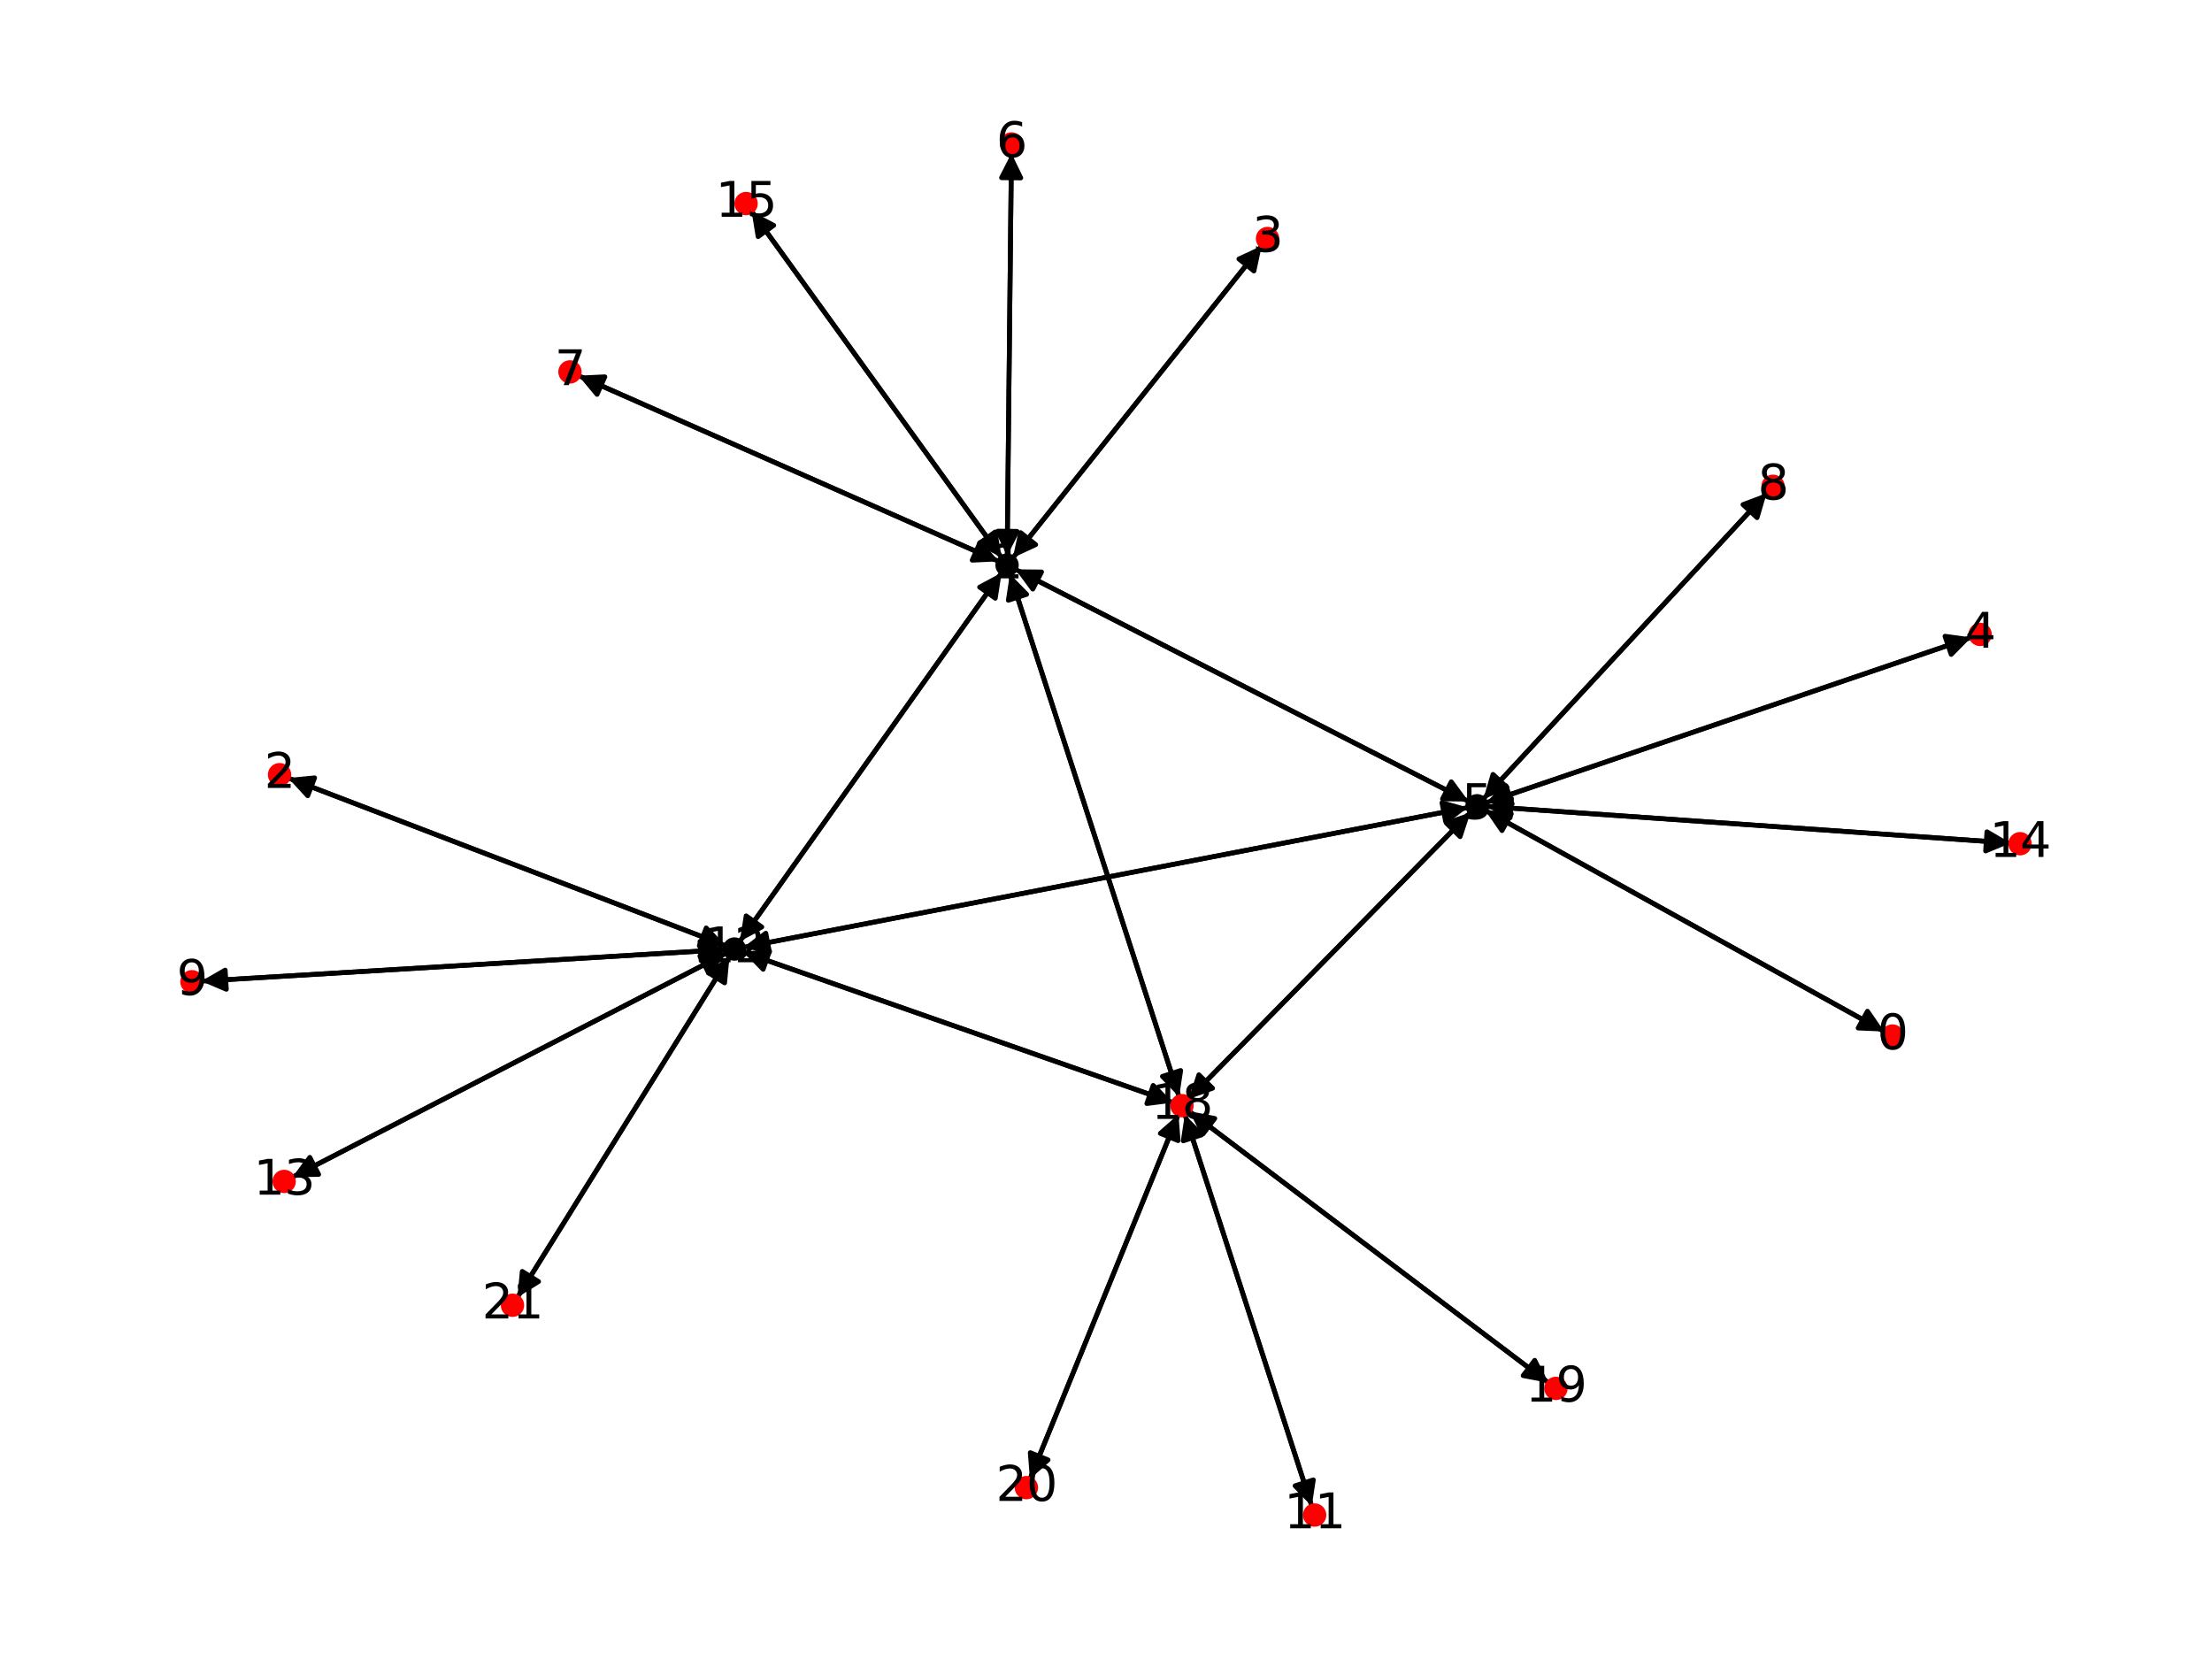 <?xml version="1.0" encoding="utf-8" standalone="no"?>
<!DOCTYPE svg PUBLIC "-//W3C//DTD SVG 1.1//EN"
  "http://www.w3.org/Graphics/SVG/1.1/DTD/svg11.dtd">
<svg xmlns:xlink="http://www.w3.org/1999/xlink" width="460.8pt" height="345.6pt" viewBox="0 0 460.8 345.6" xmlns="http://www.w3.org/2000/svg" version="1.1">
 <defs>
  <style type="text/css">*{stroke-linejoin: round; stroke-linecap: butt}</style>
 </defs>
 <g id="figure_1">
  <g id="patch_1">
   <path d="M 0 345.6 
L 460.8 345.6 
L 460.8 0 
L 0 0 
z
" style="fill: #ffffff"/>
  </g>
  <g id="axes_1">
   <g id="patch_2">
    <path d="M 392.536 214.889 
Q 350.962 191.843 310.366 169.339 
" clip-path="url(#p116f18c406)" style="fill: none; stroke: #000000; stroke-linecap: round"/>
    <path d="M 312.894 173.027 
L 310.366 169.339 
L 314.834 169.529 
z
" clip-path="url(#p116f18c406)" style="stroke: #000000; stroke-linecap: round"/>
   </g>
   <g id="patch_3">
    <path d="M 210.996 116.207 
Q 236.92 83.704 262.148 52.074 
" clip-path="url(#p116f18c406)" style="fill: none; stroke: #000000; stroke-linecap: round"/>
    <path d="M 258.09 53.954 
L 262.148 52.074 
L 261.217 56.449 
z
" clip-path="url(#p116f18c406)" style="stroke: #000000; stroke-linecap: round"/>
   </g>
   <g id="patch_4">
    <path d="M 211.513 118.603 
Q 258.741 142.789 304.974 166.464 
" clip-path="url(#p116f18c406)" style="fill: none; stroke: #000000; stroke-linecap: round"/>
    <path d="M 302.325 162.861 
L 304.974 166.464 
L 300.502 166.421 
z
" clip-path="url(#p116f18c406)" style="stroke: #000000; stroke-linecap: round"/>
   </g>
   <g id="patch_5">
    <path d="M 209.81 115.785 
Q 210.254 73.855 210.687 33.043 
" clip-path="url(#p116f18c406)" style="fill: none; stroke: #000000; stroke-linecap: round"/>
    <path d="M 208.645 37.021 
L 210.687 33.043 
L 212.645 37.064 
z
" clip-path="url(#p116f18c406)" style="stroke: #000000; stroke-linecap: round"/>
   </g>
   <g id="patch_6">
    <path d="M 208.019 116.938 
Q 164.264 97.599 121.531 78.711 
" clip-path="url(#p116f18c406)" style="fill: none; stroke: #000000; stroke-linecap: round"/>
    <path d="M 124.381 82.157 
L 121.531 78.711 
L 125.998 78.499 
z
" clip-path="url(#p116f18c406)" style="stroke: #000000; stroke-linecap: round"/>
   </g>
   <g id="patch_7">
    <path d="M 208.667 119.3 
Q 181.386 157.712 154.752 195.213 
" clip-path="url(#p116f18c406)" style="fill: none; stroke: #000000; stroke-linecap: round"/>
    <path d="M 158.699 193.11 
L 154.752 195.213 
L 155.438 190.793 
z
" clip-path="url(#p116f18c406)" style="stroke: #000000; stroke-linecap: round"/>
   </g>
   <g id="patch_8">
    <path d="M 208.656 116.151 
Q 182.607 80.061 157.213 44.879 
" clip-path="url(#p116f18c406)" style="fill: none; stroke: #000000; stroke-linecap: round"/>
    <path d="M 157.932 49.293 
L 157.213 44.879 
L 161.176 46.952 
z
" clip-path="url(#p116f18c406)" style="stroke: #000000; stroke-linecap: round"/>
   </g>
   <g id="patch_9">
    <path d="M 210.386 119.566 
Q 228.008 174.027 245.286 227.424 
" clip-path="url(#p116f18c406)" style="fill: none; stroke: #000000; stroke-linecap: round"/>
    <path d="M 245.957 223.002 
L 245.286 227.424 
L 242.152 224.234 
z
" clip-path="url(#p116f18c406)" style="stroke: #000000; stroke-linecap: round"/>
   </g>
   <g id="patch_10">
    <path d="M 60.045 162.075 
Q 105.611 179.542 150.134 196.608 
" clip-path="url(#p116f18c406)" style="fill: none; stroke: #000000; stroke-linecap: round"/>
    <path d="M 147.115 193.309 
L 150.134 196.608 
L 145.683 197.044 
z
" clip-path="url(#p116f18c406)" style="stroke: #000000; stroke-linecap: round"/>
   </g>
   <g id="patch_11">
    <path d="M 262.844 51.201 
Q 236.92 83.705 211.692 115.334 
" clip-path="url(#p116f18c406)" style="fill: none; stroke: #000000; stroke-linecap: round"/>
    <path d="M 215.75 113.454 
L 211.692 115.334 
L 212.623 110.96 
z
" clip-path="url(#p116f18c406)" style="stroke: #000000; stroke-linecap: round"/>
   </g>
   <g id="patch_12">
    <path d="M 410.665 132.788 
Q 360.094 150.01 310.582 166.872 
" clip-path="url(#p116f18c406)" style="fill: none; stroke: #000000; stroke-linecap: round"/>
    <path d="M 315.013 167.476 
L 310.582 166.872 
L 313.724 163.689 
z
" clip-path="url(#p116f18c406)" style="stroke: #000000; stroke-linecap: round"/>
   </g>
   <g id="patch_13">
    <path d="M 309.385 168.795 
Q 350.959 191.841 391.555 214.345 
" clip-path="url(#p116f18c406)" style="fill: none; stroke: #000000; stroke-linecap: round"/>
    <path d="M 389.026 210.657 
L 391.555 214.345 
L 387.087 214.155 
z
" clip-path="url(#p116f18c406)" style="stroke: #000000; stroke-linecap: round"/>
   </g>
   <g id="patch_14">
    <path d="M 305.968 166.974 
Q 258.74 142.788 212.507 119.112 
" clip-path="url(#p116f18c406)" style="fill: none; stroke: #000000; stroke-linecap: round"/>
    <path d="M 215.156 122.716 
L 212.507 119.112 
L 216.979 119.155 
z
" clip-path="url(#p116f18c406)" style="stroke: #000000; stroke-linecap: round"/>
   </g>
   <g id="patch_15">
    <path d="M 309.525 167.232 
Q 360.095 150.01 409.607 133.148 
" clip-path="url(#p116f18c406)" style="fill: none; stroke: #000000; stroke-linecap: round"/>
    <path d="M 405.176 132.544 
L 409.607 133.148 
L 406.465 136.331 
z
" clip-path="url(#p116f18c406)" style="stroke: #000000; stroke-linecap: round"/>
   </g>
   <g id="patch_16">
    <path d="M 309.007 166.437 
Q 338.524 134.582 367.281 103.547 
" clip-path="url(#p116f18c406)" style="fill: none; stroke: #000000; stroke-linecap: round"/>
    <path d="M 363.095 105.121 
L 367.281 103.547 
L 366.029 107.84 
z
" clip-path="url(#p116f18c406)" style="stroke: #000000; stroke-linecap: round"/>
   </g>
   <g id="patch_17">
    <path d="M 305.789 168.223 
Q 230.336 182.779 155.981 197.123 
" clip-path="url(#p116f18c406)" style="fill: none; stroke: #000000; stroke-linecap: round"/>
    <path d="M 160.287 198.329 
L 155.981 197.123 
L 159.529 194.402 
z
" clip-path="url(#p116f18c406)" style="stroke: #000000; stroke-linecap: round"/>
   </g>
   <g id="patch_18">
    <path d="M 309.622 167.991 
Q 364.252 171.809 417.767 175.55 
" clip-path="url(#p116f18c406)" style="fill: none; stroke: #000000; stroke-linecap: round"/>
    <path d="M 413.916 173.276 
L 417.767 175.55 
L 413.637 177.266 
z
" clip-path="url(#p116f18c406)" style="stroke: #000000; stroke-linecap: round"/>
   </g>
   <g id="patch_19">
    <path d="M 306.332 169.239 
Q 276.959 199.093 248.37 228.151 
" clip-path="url(#p116f18c406)" style="fill: none; stroke: #000000; stroke-linecap: round"/>
    <path d="M 252.601 226.702 
L 248.37 228.151 
L 249.749 223.897 
z
" clip-path="url(#p116f18c406)" style="stroke: #000000; stroke-linecap: round"/>
   </g>
   <g id="patch_20">
    <path d="M 210.699 31.926 
Q 210.254 73.856 209.821 114.668 
" clip-path="url(#p116f18c406)" style="fill: none; stroke: #000000; stroke-linecap: round"/>
    <path d="M 211.864 110.689 
L 209.821 114.668 
L 207.864 110.647 
z
" clip-path="url(#p116f18c406)" style="stroke: #000000; stroke-linecap: round"/>
   </g>
   <g id="patch_21">
    <path d="M 120.505 78.257 
Q 164.26 97.597 206.993 116.484 
" clip-path="url(#p116f18c406)" style="fill: none; stroke: #000000; stroke-linecap: round"/>
    <path d="M 204.143 113.038 
L 206.993 116.484 
L 202.525 116.697 
z
" clip-path="url(#p116f18c406)" style="stroke: #000000; stroke-linecap: round"/>
   </g>
   <g id="patch_22">
    <path d="M 368.042 102.725 
Q 338.525 134.58 309.769 165.615 
" clip-path="url(#p116f18c406)" style="fill: none; stroke: #000000; stroke-linecap: round"/>
    <path d="M 313.954 164.04 
L 309.769 165.615 
L 311.02 161.322 
z
" clip-path="url(#p116f18c406)" style="stroke: #000000; stroke-linecap: round"/>
   </g>
   <g id="patch_23">
    <path d="M 41.921 204.396 
Q 96.485 201.107 149.933 197.885 
" clip-path="url(#p116f18c406)" style="fill: none; stroke: #000000; stroke-linecap: round"/>
    <path d="M 145.82 196.129 
L 149.933 197.885 
L 146.061 200.122 
z
" clip-path="url(#p116f18c406)" style="stroke: #000000; stroke-linecap: round"/>
   </g>
   <g id="patch_24">
    <path d="M 273.265 313.77 
Q 260.044 272.97 247.167 233.234 
" clip-path="url(#p116f18c406)" style="fill: none; stroke: #000000; stroke-linecap: round"/>
    <path d="M 246.498 237.656 
L 247.167 233.234 
L 250.303 236.423 
z
" clip-path="url(#p116f18c406)" style="stroke: #000000; stroke-linecap: round"/>
   </g>
   <g id="patch_25">
    <path d="M 154.106 196.122 
Q 181.388 157.709 208.022 120.209 
" clip-path="url(#p116f18c406)" style="fill: none; stroke: #000000; stroke-linecap: round"/>
    <path d="M 204.075 122.312 
L 208.022 120.209 
L 207.336 124.628 
z
" clip-path="url(#p116f18c406)" style="stroke: #000000; stroke-linecap: round"/>
   </g>
   <g id="patch_26">
    <path d="M 151.178 197.008 
Q 105.611 179.542 61.088 162.475 
" clip-path="url(#p116f18c406)" style="fill: none; stroke: #000000; stroke-linecap: round"/>
    <path d="M 64.107 165.774 
L 61.088 162.475 
L 65.539 162.039 
z
" clip-path="url(#p116f18c406)" style="stroke: #000000; stroke-linecap: round"/>
   </g>
   <g id="patch_27">
    <path d="M 154.887 197.334 
Q 230.341 182.778 304.696 168.434 
" clip-path="url(#p116f18c406)" style="fill: none; stroke: #000000; stroke-linecap: round"/>
    <path d="M 300.39 167.228 
L 304.696 168.434 
L 301.147 171.156 
z
" clip-path="url(#p116f18c406)" style="stroke: #000000; stroke-linecap: round"/>
   </g>
   <g id="patch_28">
    <path d="M 151.05 197.818 
Q 96.486 201.107 43.038 204.329 
" clip-path="url(#p116f18c406)" style="fill: none; stroke: #000000; stroke-linecap: round"/>
    <path d="M 47.151 206.085 
L 43.038 204.329 
L 46.911 202.092 
z
" clip-path="url(#p116f18c406)" style="stroke: #000000; stroke-linecap: round"/>
   </g>
   <g id="patch_29">
    <path d="M 151.265 198.589 
Q 106.09 221.907 61.908 244.712 
" clip-path="url(#p116f18c406)" style="fill: none; stroke: #000000; stroke-linecap: round"/>
    <path d="M 66.38 244.654 
L 61.908 244.712 
L 64.545 241.1 
z
" clip-path="url(#p116f18c406)" style="stroke: #000000; stroke-linecap: round"/>
   </g>
   <g id="patch_30">
    <path d="M 154.814 198.341 
Q 199.607 214.016 243.344 229.321 
" clip-path="url(#p116f18c406)" style="fill: none; stroke: #000000; stroke-linecap: round"/>
    <path d="M 240.229 226.112 
L 243.344 229.321 
L 238.908 229.887 
z
" clip-path="url(#p116f18c406)" style="stroke: #000000; stroke-linecap: round"/>
   </g>
   <g id="patch_31">
    <path d="M 151.962 199.343 
Q 129.874 234.801 108.377 269.311 
" clip-path="url(#p116f18c406)" style="fill: none; stroke: #000000; stroke-linecap: round"/>
    <path d="M 112.19 266.973 
L 108.377 269.311 
L 108.794 264.858 
z
" clip-path="url(#p116f18c406)" style="stroke: #000000; stroke-linecap: round"/>
   </g>
   <g id="patch_32">
    <path d="M 60.913 245.226 
Q 106.088 221.908 150.269 199.103 
" clip-path="url(#p116f18c406)" style="fill: none; stroke: #000000; stroke-linecap: round"/>
    <path d="M 145.797 199.16 
L 150.269 199.103 
L 147.632 202.715 
z
" clip-path="url(#p116f18c406)" style="stroke: #000000; stroke-linecap: round"/>
   </g>
   <g id="patch_33">
    <path d="M 418.883 175.628 
Q 364.253 171.81 310.738 168.069 
" clip-path="url(#p116f18c406)" style="fill: none; stroke: #000000; stroke-linecap: round"/>
    <path d="M 314.589 170.343 
L 310.738 168.069 
L 314.868 166.353 
z
" clip-path="url(#p116f18c406)" style="stroke: #000000; stroke-linecap: round"/>
   </g>
   <g id="patch_34">
    <path d="M 156.559 43.974 
Q 182.608 80.063 208.002 115.245 
" clip-path="url(#p116f18c406)" style="fill: none; stroke: #000000; stroke-linecap: round"/>
    <path d="M 207.283 110.831 
L 208.002 115.245 
L 204.04 113.172 
z
" clip-path="url(#p116f18c406)" style="stroke: #000000; stroke-linecap: round"/>
   </g>
   <g id="patch_35">
    <path d="M 245.629 228.484 
Q 228.007 174.023 210.729 120.626 
" clip-path="url(#p116f18c406)" style="fill: none; stroke: #000000; stroke-linecap: round"/>
    <path d="M 210.058 125.048 
L 210.729 120.626 
L 213.864 123.816 
z
" clip-path="url(#p116f18c406)" style="stroke: #000000; stroke-linecap: round"/>
   </g>
   <g id="patch_36">
    <path d="M 247.586 228.947 
Q 276.959 199.093 305.548 170.035 
" clip-path="url(#p116f18c406)" style="fill: none; stroke: #000000; stroke-linecap: round"/>
    <path d="M 301.317 171.483 
L 305.548 170.035 
L 304.169 174.289 
z
" clip-path="url(#p116f18c406)" style="stroke: #000000; stroke-linecap: round"/>
   </g>
   <g id="patch_37">
    <path d="M 246.822 232.17 
Q 260.043 272.969 272.92 312.705 
" clip-path="url(#p116f18c406)" style="fill: none; stroke: #000000; stroke-linecap: round"/>
    <path d="M 273.589 308.284 
L 272.92 312.705 
L 269.784 309.517 
z
" clip-path="url(#p116f18c406)" style="stroke: #000000; stroke-linecap: round"/>
   </g>
   <g id="patch_38">
    <path d="M 244.397 229.689 
Q 199.604 214.015 155.867 198.71 
" clip-path="url(#p116f18c406)" style="fill: none; stroke: #000000; stroke-linecap: round"/>
    <path d="M 158.982 201.919 
L 155.867 198.71 
L 160.303 198.143 
z
" clip-path="url(#p116f18c406)" style="stroke: #000000; stroke-linecap: round"/>
   </g>
   <g id="patch_39">
    <path d="M 247.769 231.496 
Q 285.177 259.776 321.693 287.382 
" clip-path="url(#p116f18c406)" style="fill: none; stroke: #000000; stroke-linecap: round"/>
    <path d="M 319.709 283.375 
L 321.693 287.382 
L 317.297 286.566 
z
" clip-path="url(#p116f18c406)" style="stroke: #000000; stroke-linecap: round"/>
   </g>
   <g id="patch_40">
    <path d="M 245.495 232.124 
Q 230.022 270.117 214.97 307.075 
" clip-path="url(#p116f18c406)" style="fill: none; stroke: #000000; stroke-linecap: round"/>
    <path d="M 218.331 304.125 
L 214.97 307.075 
L 214.626 302.616 
z
" clip-path="url(#p116f18c406)" style="stroke: #000000; stroke-linecap: round"/>
   </g>
   <g id="patch_41">
    <path d="M 322.587 288.058 
Q 285.179 259.778 248.663 232.172 
" clip-path="url(#p116f18c406)" style="fill: none; stroke: #000000; stroke-linecap: round"/>
    <path d="M 250.648 236.179 
L 248.663 232.172 
L 253.06 232.989 
z
" clip-path="url(#p116f18c406)" style="stroke: #000000; stroke-linecap: round"/>
   </g>
   <g id="patch_42">
    <path d="M 214.549 308.108 
Q 230.023 270.115 245.075 233.157 
" clip-path="url(#p116f18c406)" style="fill: none; stroke: #000000; stroke-linecap: round"/>
    <path d="M 241.714 236.107 
L 245.075 233.157 
L 245.418 237.616 
z
" clip-path="url(#p116f18c406)" style="stroke: #000000; stroke-linecap: round"/>
   </g>
   <g id="patch_43">
    <path d="M 107.784 270.264 
Q 129.872 234.805 151.369 200.295 
" clip-path="url(#p116f18c406)" style="fill: none; stroke: #000000; stroke-linecap: round"/>
    <path d="M 147.556 202.633 
L 151.369 200.295 
L 150.951 204.748 
z
" clip-path="url(#p116f18c406)" style="stroke: #000000; stroke-linecap: round"/>
   </g>
   <g id="PathCollection_1">
    <defs>
     <path id="C0_0_4a39f1c69e" d="M 0 1.936 
C 0.514 1.936 1.006 1.732 1.369 1.369 
C 1.732 1.006 1.936 0.514 1.936 -0 
C 1.936 -0.514 1.732 -1.006 1.369 -1.369 
C 1.006 -1.732 0.514 -1.936 0 -1.936 
C -0.514 -1.936 -1.006 -1.732 -1.369 -1.369 
C -1.732 -1.006 -1.936 -0.514 -1.936 0 
C -1.936 0.514 -1.732 1.006 -1.369 1.369 
C -1.006 1.732 -0.514 1.936 0 1.936 
z
"/>
    </defs>
    <g clip-path="url(#p116f18c406)">
     <use xlink:href="#C0_0_4a39f1c69e" x="394.229" y="215.828" style="fill: #ff0000; stroke: #ff0000"/>
    </g>
    <g clip-path="url(#p116f18c406)">
     <use xlink:href="#C0_0_4a39f1c69e" x="209.789" y="117.72" style="stroke: #000000"/>
    </g>
    <g clip-path="url(#p116f18c406)">
     <use xlink:href="#C0_0_4a39f1c69e" x="58.237" y="161.383" style="fill: #ff0000; stroke: #ff0000"/>
    </g>
    <g clip-path="url(#p116f18c406)">
     <use xlink:href="#C0_0_4a39f1c69e" x="264.051" y="49.688" style="fill: #ff0000; stroke: #ff0000"/>
    </g>
    <g clip-path="url(#p116f18c406)">
     <use xlink:href="#C0_0_4a39f1c69e" x="412.498" y="132.163" style="fill: #ff0000; stroke: #ff0000"/>
    </g>
    <g clip-path="url(#p116f18c406)">
     <use xlink:href="#C0_0_4a39f1c69e" x="307.692" y="167.856" style="stroke: #000000"/>
    </g>
    <g clip-path="url(#p116f18c406)">
     <use xlink:href="#C0_0_4a39f1c69e" x="210.72" y="29.99" style="fill: #ff0000; stroke: #ff0000"/>
    </g>
    <g clip-path="url(#p116f18c406)">
     <use xlink:href="#C0_0_4a39f1c69e" x="118.735" y="77.475" style="fill: #ff0000; stroke: #ff0000"/>
    </g>
    <g clip-path="url(#p116f18c406)">
     <use xlink:href="#C0_0_4a39f1c69e" x="369.357" y="101.305" style="fill: #ff0000; stroke: #ff0000"/>
    </g>
    <g clip-path="url(#p116f18c406)">
     <use xlink:href="#C0_0_4a39f1c69e" x="39.987" y="204.513" style="fill: #ff0000; stroke: #ff0000"/>
    </g>
    <g clip-path="url(#p116f18c406)">
     <use xlink:href="#C0_0_4a39f1c69e" x="273.861" y="315.61" style="fill: #ff0000; stroke: #ff0000"/>
    </g>
    <g clip-path="url(#p116f18c406)">
     <use xlink:href="#C0_0_4a39f1c69e" x="152.985" y="197.701" style="stroke: #000000"/>
    </g>
    <g clip-path="url(#p116f18c406)">
     <use xlink:href="#C0_0_4a39f1c69e" x="59.192" y="246.114" style="fill: #ff0000; stroke: #ff0000"/>
    </g>
    <g clip-path="url(#p116f18c406)">
     <use xlink:href="#C0_0_4a39f1c69e" x="420.813" y="175.763" style="fill: #ff0000; stroke: #ff0000"/>
    </g>
    <g clip-path="url(#p116f18c406)">
     <use xlink:href="#C0_0_4a39f1c69e" x="155.426" y="42.404" style="fill: #ff0000; stroke: #ff0000"/>
    </g>
    <g clip-path="url(#p116f18c406)">
     <use xlink:href="#C0_0_4a39f1c69e" x="246.226" y="230.33" style="fill: #ff0000; stroke: #ff0000"/>
    </g>
    <g clip-path="url(#p116f18c406)">
     <use xlink:href="#C0_0_4a39f1c69e" x="324.13" y="289.225" style="fill: #ff0000; stroke: #ff0000"/>
    </g>
    <g clip-path="url(#p116f18c406)">
     <use xlink:href="#C0_0_4a39f1c69e" x="213.818" y="309.902" style="fill: #ff0000; stroke: #ff0000"/>
    </g>
    <g clip-path="url(#p116f18c406)">
     <use xlink:href="#C0_0_4a39f1c69e" x="106.761" y="271.905" style="fill: #ff0000; stroke: #ff0000"/>
    </g>
   </g>
   <g id="text_1">
    <g clip-path="url(#p116f18c406)">
     <!-- 0 -->
     <g transform="translate(391.048 218.587) scale(0.1 -0.1)">
      <defs>
       <path id="DejaVuSans-30" d="M 2034 4250 
Q 1547 4250 1301 3770 
Q 1056 3291 1056 2328 
Q 1056 1369 1301 889 
Q 1547 409 2034 409 
Q 2525 409 2770 889 
Q 3016 1369 3016 2328 
Q 3016 3291 2770 3770 
Q 2525 4250 2034 4250 
z
M 2034 4750 
Q 2819 4750 3233 4129 
Q 3647 3509 3647 2328 
Q 3647 1150 3233 529 
Q 2819 -91 2034 -91 
Q 1250 -91 836 529 
Q 422 1150 422 2328 
Q 422 3509 836 4129 
Q 1250 4750 2034 4750 
z
" transform="scale(0.016)"/>
      </defs>
      <use xlink:href="#DejaVuSans-30"/>
     </g>
    </g>
   </g>
   <g id="text_2">
    <g clip-path="url(#p116f18c406)">
     <!-- 1 -->
     <g transform="translate(206.608 120.48) scale(0.1 -0.1)">
      <defs>
       <path id="DejaVuSans-31" d="M 794 531 
L 1825 531 
L 1825 4091 
L 703 3866 
L 703 4441 
L 1819 4666 
L 2450 4666 
L 2450 531 
L 3481 531 
L 3481 0 
L 794 0 
L 794 531 
z
" transform="scale(0.016)"/>
      </defs>
      <use xlink:href="#DejaVuSans-31"/>
     </g>
    </g>
   </g>
   <g id="text_3">
    <g clip-path="url(#p116f18c406)">
     <!-- 2 -->
     <g transform="translate(55.056 164.142) scale(0.1 -0.1)">
      <defs>
       <path id="DejaVuSans-32" d="M 1228 531 
L 3431 531 
L 3431 0 
L 469 0 
L 469 531 
Q 828 903 1448 1529 
Q 2069 2156 2228 2338 
Q 2531 2678 2651 2914 
Q 2772 3150 2772 3378 
Q 2772 3750 2511 3984 
Q 2250 4219 1831 4219 
Q 1534 4219 1204 4116 
Q 875 4013 500 3803 
L 500 4441 
Q 881 4594 1212 4672 
Q 1544 4750 1819 4750 
Q 2544 4750 2975 4387 
Q 3406 4025 3406 3419 
Q 3406 3131 3298 2873 
Q 3191 2616 2906 2266 
Q 2828 2175 2409 1742 
Q 1991 1309 1228 531 
z
" transform="scale(0.016)"/>
      </defs>
      <use xlink:href="#DejaVuSans-32"/>
     </g>
    </g>
   </g>
   <g id="text_4">
    <g clip-path="url(#p116f18c406)">
     <!-- 3 -->
     <g transform="translate(260.87 52.447) scale(0.1 -0.1)">
      <defs>
       <path id="DejaVuSans-33" d="M 2597 2516 
Q 3050 2419 3304 2112 
Q 3559 1806 3559 1356 
Q 3559 666 3084 287 
Q 2609 -91 1734 -91 
Q 1441 -91 1130 -33 
Q 819 25 488 141 
L 488 750 
Q 750 597 1062 519 
Q 1375 441 1716 441 
Q 2309 441 2620 675 
Q 2931 909 2931 1356 
Q 2931 1769 2642 2001 
Q 2353 2234 1838 2234 
L 1294 2234 
L 1294 2753 
L 1863 2753 
Q 2328 2753 2575 2939 
Q 2822 3125 2822 3475 
Q 2822 3834 2567 4026 
Q 2313 4219 1838 4219 
Q 1578 4219 1281 4162 
Q 984 4106 628 3988 
L 628 4550 
Q 988 4650 1302 4700 
Q 1616 4750 1894 4750 
Q 2613 4750 3031 4423 
Q 3450 4097 3450 3541 
Q 3450 3153 3228 2886 
Q 3006 2619 2597 2516 
z
" transform="scale(0.016)"/>
      </defs>
      <use xlink:href="#DejaVuSans-33"/>
     </g>
    </g>
   </g>
   <g id="text_5">
    <g clip-path="url(#p116f18c406)">
     <!-- 4 -->
     <g transform="translate(409.316 134.923) scale(0.1 -0.1)">
      <defs>
       <path id="DejaVuSans-34" d="M 2419 4116 
L 825 1625 
L 2419 1625 
L 2419 4116 
z
M 2253 4666 
L 3047 4666 
L 3047 1625 
L 3713 1625 
L 3713 1100 
L 3047 1100 
L 3047 0 
L 2419 0 
L 2419 1100 
L 313 1100 
L 313 1709 
L 2253 4666 
z
" transform="scale(0.016)"/>
      </defs>
      <use xlink:href="#DejaVuSans-34"/>
     </g>
    </g>
   </g>
   <g id="text_6">
    <g clip-path="url(#p116f18c406)">
     <!-- 5 -->
     <g transform="translate(304.511 170.616) scale(0.1 -0.1)">
      <defs>
       <path id="DejaVuSans-35" d="M 691 4666 
L 3169 4666 
L 3169 4134 
L 1269 4134 
L 1269 2991 
Q 1406 3038 1543 3061 
Q 1681 3084 1819 3084 
Q 2600 3084 3056 2656 
Q 3513 2228 3513 1497 
Q 3513 744 3044 326 
Q 2575 -91 1722 -91 
Q 1428 -91 1123 -41 
Q 819 9 494 109 
L 494 744 
Q 775 591 1075 516 
Q 1375 441 1709 441 
Q 2250 441 2565 725 
Q 2881 1009 2881 1497 
Q 2881 1984 2565 2268 
Q 2250 2553 1709 2553 
Q 1456 2553 1204 2497 
Q 953 2441 691 2322 
L 691 4666 
z
" transform="scale(0.016)"/>
      </defs>
      <use xlink:href="#DejaVuSans-35"/>
     </g>
    </g>
   </g>
   <g id="text_7">
    <g clip-path="url(#p116f18c406)">
     <!-- 6 -->
     <g transform="translate(207.538 32.749) scale(0.1 -0.1)">
      <defs>
       <path id="DejaVuSans-36" d="M 2113 2584 
Q 1688 2584 1439 2293 
Q 1191 2003 1191 1497 
Q 1191 994 1439 701 
Q 1688 409 2113 409 
Q 2538 409 2786 701 
Q 3034 994 3034 1497 
Q 3034 2003 2786 2293 
Q 2538 2584 2113 2584 
z
M 3366 4563 
L 3366 3988 
Q 3128 4100 2886 4159 
Q 2644 4219 2406 4219 
Q 1781 4219 1451 3797 
Q 1122 3375 1075 2522 
Q 1259 2794 1537 2939 
Q 1816 3084 2150 3084 
Q 2853 3084 3261 2657 
Q 3669 2231 3669 1497 
Q 3669 778 3244 343 
Q 2819 -91 2113 -91 
Q 1303 -91 875 529 
Q 447 1150 447 2328 
Q 447 3434 972 4092 
Q 1497 4750 2381 4750 
Q 2619 4750 2861 4703 
Q 3103 4656 3366 4563 
z
" transform="scale(0.016)"/>
      </defs>
      <use xlink:href="#DejaVuSans-36"/>
     </g>
    </g>
   </g>
   <g id="text_8">
    <g clip-path="url(#p116f18c406)">
     <!-- 7 -->
     <g transform="translate(115.553 80.234) scale(0.1 -0.1)">
      <defs>
       <path id="DejaVuSans-37" d="M 525 4666 
L 3525 4666 
L 3525 4397 
L 1831 0 
L 1172 0 
L 2766 4134 
L 525 4134 
L 525 4666 
z
" transform="scale(0.016)"/>
      </defs>
      <use xlink:href="#DejaVuSans-37"/>
     </g>
    </g>
   </g>
   <g id="text_9">
    <g clip-path="url(#p116f18c406)">
     <!-- 8 -->
     <g transform="translate(366.176 104.065) scale(0.1 -0.1)">
      <defs>
       <path id="DejaVuSans-38" d="M 2034 2216 
Q 1584 2216 1326 1975 
Q 1069 1734 1069 1313 
Q 1069 891 1326 650 
Q 1584 409 2034 409 
Q 2484 409 2743 651 
Q 3003 894 3003 1313 
Q 3003 1734 2745 1975 
Q 2488 2216 2034 2216 
z
M 1403 2484 
Q 997 2584 770 2862 
Q 544 3141 544 3541 
Q 544 4100 942 4425 
Q 1341 4750 2034 4750 
Q 2731 4750 3128 4425 
Q 3525 4100 3525 3541 
Q 3525 3141 3298 2862 
Q 3072 2584 2669 2484 
Q 3125 2378 3379 2068 
Q 3634 1759 3634 1313 
Q 3634 634 3220 271 
Q 2806 -91 2034 -91 
Q 1263 -91 848 271 
Q 434 634 434 1313 
Q 434 1759 690 2068 
Q 947 2378 1403 2484 
z
M 1172 3481 
Q 1172 3119 1398 2916 
Q 1625 2713 2034 2713 
Q 2441 2713 2670 2916 
Q 2900 3119 2900 3481 
Q 2900 3844 2670 4047 
Q 2441 4250 2034 4250 
Q 1625 4250 1398 4047 
Q 1172 3844 1172 3481 
z
" transform="scale(0.016)"/>
      </defs>
      <use xlink:href="#DejaVuSans-38"/>
     </g>
    </g>
   </g>
   <g id="text_10">
    <g clip-path="url(#p116f18c406)">
     <!-- 9 -->
     <g transform="translate(36.806 207.272) scale(0.1 -0.1)">
      <defs>
       <path id="DejaVuSans-39" d="M 703 97 
L 703 672 
Q 941 559 1184 500 
Q 1428 441 1663 441 
Q 2288 441 2617 861 
Q 2947 1281 2994 2138 
Q 2813 1869 2534 1725 
Q 2256 1581 1919 1581 
Q 1219 1581 811 2004 
Q 403 2428 403 3163 
Q 403 3881 828 4315 
Q 1253 4750 1959 4750 
Q 2769 4750 3195 4129 
Q 3622 3509 3622 2328 
Q 3622 1225 3098 567 
Q 2575 -91 1691 -91 
Q 1453 -91 1209 -44 
Q 966 3 703 97 
z
M 1959 2075 
Q 2384 2075 2632 2365 
Q 2881 2656 2881 3163 
Q 2881 3666 2632 3958 
Q 2384 4250 1959 4250 
Q 1534 4250 1286 3958 
Q 1038 3666 1038 3163 
Q 1038 2656 1286 2365 
Q 1534 2075 1959 2075 
z
" transform="scale(0.016)"/>
      </defs>
      <use xlink:href="#DejaVuSans-39"/>
     </g>
    </g>
   </g>
   <g id="text_11">
    <g clip-path="url(#p116f18c406)">
     <!-- 11 -->
     <g transform="translate(267.499 318.369) scale(0.1 -0.1)">
      <use xlink:href="#DejaVuSans-31"/>
      <use xlink:href="#DejaVuSans-31" x="63.623"/>
     </g>
    </g>
   </g>
   <g id="text_12">
    <g clip-path="url(#p116f18c406)">
     <!-- 12 -->
     <g transform="translate(146.622 200.46) scale(0.1 -0.1)">
      <use xlink:href="#DejaVuSans-31"/>
      <use xlink:href="#DejaVuSans-32" x="63.623"/>
     </g>
    </g>
   </g>
   <g id="text_13">
    <g clip-path="url(#p116f18c406)">
     <!-- 13 -->
     <g transform="translate(52.83 248.873) scale(0.1 -0.1)">
      <use xlink:href="#DejaVuSans-31"/>
      <use xlink:href="#DejaVuSans-33" x="63.623"/>
     </g>
    </g>
   </g>
   <g id="text_14">
    <g clip-path="url(#p116f18c406)">
     <!-- 14 -->
     <g transform="translate(414.451 178.522) scale(0.1 -0.1)">
      <use xlink:href="#DejaVuSans-31"/>
      <use xlink:href="#DejaVuSans-34" x="63.623"/>
     </g>
    </g>
   </g>
   <g id="text_15">
    <g clip-path="url(#p116f18c406)">
     <!-- 15 -->
     <g transform="translate(149.064 45.163) scale(0.1 -0.1)">
      <use xlink:href="#DejaVuSans-31"/>
      <use xlink:href="#DejaVuSans-35" x="63.623"/>
     </g>
    </g>
   </g>
   <g id="text_16">
    <g clip-path="url(#p116f18c406)">
     <!-- 18 -->
     <g transform="translate(239.864 233.089) scale(0.1 -0.1)">
      <use xlink:href="#DejaVuSans-31"/>
      <use xlink:href="#DejaVuSans-38" x="63.623"/>
     </g>
    </g>
   </g>
   <g id="text_17">
    <g clip-path="url(#p116f18c406)">
     <!-- 19 -->
     <g transform="translate(317.768 291.984) scale(0.1 -0.1)">
      <use xlink:href="#DejaVuSans-31"/>
      <use xlink:href="#DejaVuSans-39" x="63.623"/>
     </g>
    </g>
   </g>
   <g id="text_18">
    <g clip-path="url(#p116f18c406)">
     <!-- 20 -->
     <g transform="translate(207.456 312.662) scale(0.1 -0.1)">
      <use xlink:href="#DejaVuSans-32"/>
      <use xlink:href="#DejaVuSans-30" x="63.623"/>
     </g>
    </g>
   </g>
   <g id="text_19">
    <g clip-path="url(#p116f18c406)">
     <!-- 21 -->
     <g transform="translate(100.398 274.665) scale(0.1 -0.1)">
      <use xlink:href="#DejaVuSans-32"/>
      <use xlink:href="#DejaVuSans-31" x="63.623"/>
     </g>
    </g>
   </g>
  </g>
 </g>
 <defs>
  <clipPath id="p116f18c406">
   <rect x="0" y="0" width="460.8" height="345.6"/>
  </clipPath>
 </defs>
</svg>
